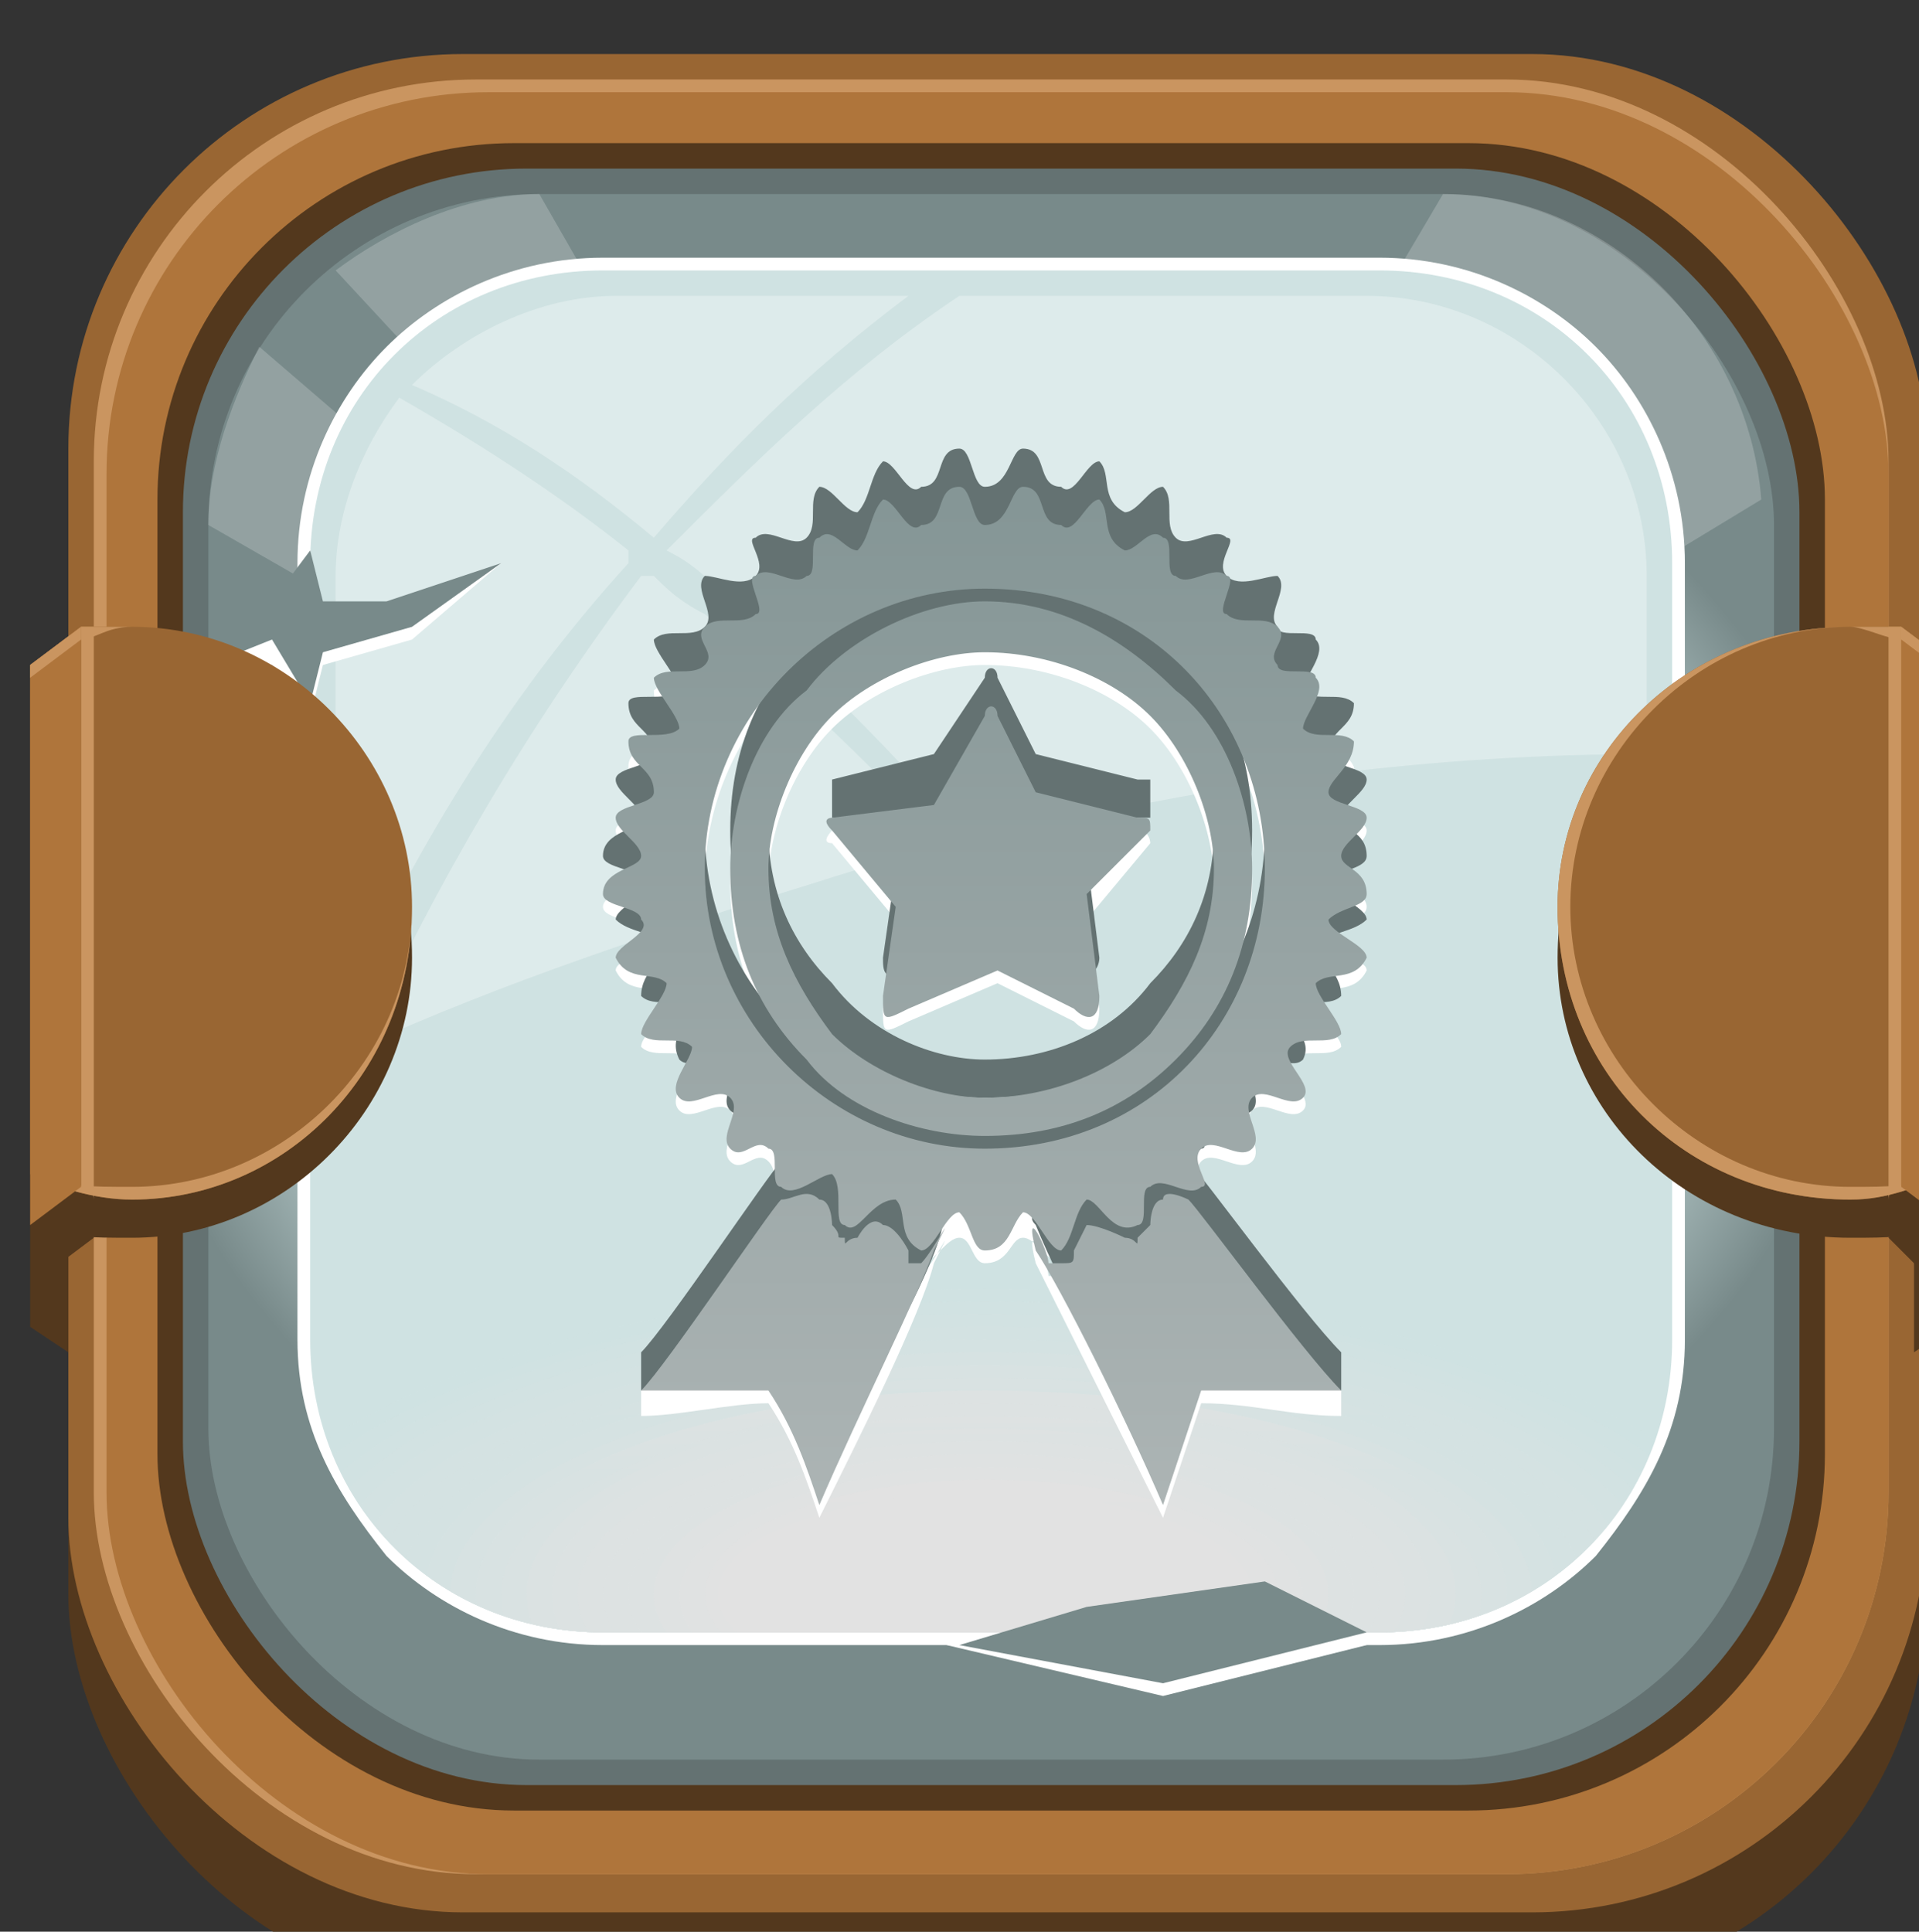 <?xml version="1.0" encoding="UTF-8" standalone="no"?>
<!-- Created with Inkscape (http://www.inkscape.org/) -->

<svg
   width="39.952mm"
   height="40.217mm"
   viewBox="0 0 39.952 40.217"
   version="1.1"
   id="svg39453"
   xmlns:inkscape="http://www.inkscape.org/namespaces/inkscape"
   xmlns:sodipodi="http://sodipodi.sourceforge.net/DTD/sodipodi-0.dtd"
   xmlns:xlink="http://www.w3.org/1999/xlink"
   xmlns="http://www.w3.org/2000/svg"
   xmlns:svg="http://www.w3.org/2000/svg">
  <rect x="0" y="0" width="39.952" height="40.217" fill="#333333" stroke="none"/>
  <sodipodi:namedview
     id="namedview39455"
     pagecolor="#505050"
     bordercolor="#eeeeee"
     borderopacity="1"
     inkscape:showpageshadow="0"
     inkscape:pageopacity="0"
     inkscape:pagecheckerboard="0"
     inkscape:deskcolor="#505050"
     inkscape:document-units="mm"
     showgrid="false" />
  <defs
     id="defs39450">
    <radialGradient
       id="id431"
       gradientUnits="userSpaceOnUse"
       gradientTransform="matrix(6.83717e-5,1.103,-1.438,0.005,5570,1009)"
       xlink:href="#id417"
       cx="1584.42"
       cy="2771.43"
       r="46.995"
       fx="1584.42"
       fy="2771.43">
  </radialGradient>
    <radialGradient
       id="id417"
       gradientUnits="userSpaceOnUse"
       gradientTransform="matrix(6.83717e-5,1.103,-1.438,0.005,2175,370)"
       cx="632.22"
       cy="1072.81"
       r="46.995"
       fx="632.22"
       fy="1072.81">
   <stop
   offset="0"
   style="stop-opacity:1; stop-color:#CFE2E2"
   id="stop897" />

   <stop
   offset="0.851"
   style="stop-opacity:1; stop-color:#A3B6B6"
   id="stop899" />

   <stop
   offset="1"
   style="stop-opacity:1; stop-color:#788A8A"
   id="stop901" />

  </radialGradient>
    <radialGradient
       id="id589"
       gradientUnits="userSpaceOnUse"
       gradientTransform="scale(1,1)"
       xlink:href="#id537"
       cx="1584.42"
       cy="1747.63"
       r="53.46"
       fx="1584.42"
       fy="1747.63">
  </radialGradient>
    <radialGradient
       id="id537"
       gradientUnits="userSpaceOnUse"
       gradientTransform="scale(1,1)"
       cx="632.222"
       cy="4326.84"
       r="53.46"
       fx="632.222"
       fy="4326.84">
   <stop
   offset="0"
   style="stop-opacity:1; stop-color:#E2E2E2"
   id="stop1101" />

   <stop
   offset="1"
   style="stop-opacity:1; stop-color:#CFE2E2"
   id="stop1103" />

  </radialGradient>
    <clipPath
       id="id167">
       <path
   d="m 1554,2716 h 61 c 13,0 23,10 23,23 v 61 c 0,13 -10,23 -23,23 h -61 c -13,0 -23,-10 -23,-23 v -61 c 0,-13 10,-23 23,-23 z"
   id="path505" />

      </clipPath>
    <linearGradient
       id="id664"
       gradientUnits="userSpaceOnUse"
       xlink:href="#id645"
       x1="1003.397"
       y1="4430.789"
       x2="1003.397"
       y2="4419.283"
       gradientTransform="scale(1.581,0.632)">
  </linearGradient>
    <linearGradient
       id="id645"
       gradientUnits="userSpaceOnUse"
       x1="634.223"
       y1="2294.18"
       x2="634.223"
       y2="2261.86">
   <stop
   offset="0"
   style="stop-opacity:1; stop-color:#CFE2E2"
   id="stop1281" />

   <stop
   offset="1"
   style="stop-opacity:1; stop-color:#E2E2E2"
   id="stop1283" />

  </linearGradient>
    <linearGradient
       id="id750"
       gradientUnits="userSpaceOnUse"
       xlink:href="#id746"
       x1="999.202"
       y1="4450.338"
       x2="999.202"
       y2="4439.246"
       gradientTransform="scale(1.588,0.63)">
  </linearGradient>
    <linearGradient
       id="id746"
       gradientUnits="userSpaceOnUse"
       x1="634.159"
       y1="2294.75"
       x2="634.159"
       y2="2263.46">
   <stop
   offset="0"
   style="stop-opacity:1; stop-color:#D0E2E2"
   id="stop1446" />

   <stop
   offset="1"
   style="stop-opacity:1; stop-color:#E2E2E2"
   id="stop1448" />

  </linearGradient>
    <linearGradient
       id="id976"
       gradientUnits="userSpaceOnUse"
       xlink:href="#id914"
       x1="1586.29"
       y1="2803.49"
       x2="1586.29"
       y2="2773.22">
  </linearGradient>
    <linearGradient
       id="id914"
       gradientUnits="userSpaceOnUse"
       x1="634.095"
       y1="2295.31"
       x2="634.095"
       y2="2265.05">
   <stop
   offset="0"
   style="stop-opacity:1; stop-color:#D1E2E2"
   id="stop1686" />

   <stop
   offset="1"
   style="stop-opacity:1; stop-color:#E2E2E2"
   id="stop1688" />

  </linearGradient>
    <linearGradient
       id="id1185"
       gradientUnits="userSpaceOnUse"
       xlink:href="#id1126"
       x1="1586.23"
       y1="2804.05"
       x2="1586.23"
       y2="2774.81">
  </linearGradient>
    <linearGradient
       id="id1126"
       gradientUnits="userSpaceOnUse"
       x1="634.032"
       y1="2295.88"
       x2="634.032"
       y2="2266.64">
   <stop
   offset="0"
   style="stop-opacity:1; stop-color:#D2E2E2"
   id="stop1974" />

   <stop
   offset="1"
   style="stop-opacity:1; stop-color:#E2E2E2"
   id="stop1976" />

  </linearGradient>
    <linearGradient
       id="id1285"
       gradientUnits="userSpaceOnUse"
       xlink:href="#id1267"
       x1="1586.16"
       y1="2804.61"
       x2="1586.16"
       y2="2776.41">
  </linearGradient>
    <linearGradient
       id="id1267"
       gradientUnits="userSpaceOnUse"
       x1="1586.16"
       y1="3330.85"
       x2="1586.16"
       y2="3302.64">
   <stop
   offset="0"
   style="stop-opacity:1; stop-color:#D3E2E2"
   id="stop2171" />

   <stop
   offset="1"
   style="stop-opacity:1; stop-color:#E2E2E2"
   id="stop2173" />

  </linearGradient>
    <linearGradient
       id="id1486"
       gradientUnits="userSpaceOnUse"
       xlink:href="#id1430"
       x1="1586.1"
       y1="2805.18"
       x2="1586.1"
       y2="2778">
  </linearGradient>
    <linearGradient
       id="id1430"
       gradientUnits="userSpaceOnUse"
       x1="633.904"
       y1="2297.01"
       x2="633.904"
       y2="2269.83">
   <stop
   offset="0"
   style="stop-opacity:1; stop-color:#D4E2E2"
   id="stop2398" />

   <stop
   offset="1"
   style="stop-opacity:1; stop-color:#E2E2E2"
   id="stop2400" />

  </linearGradient>
    <linearGradient
       id="id1721"
       gradientUnits="userSpaceOnUse"
       xlink:href="#id1430"
       x1="1586.04"
       y1="2805.74"
       x2="1586.04"
       y2="2779.59">
  </linearGradient>
    <linearGradient
       id="id1865"
       gradientUnits="userSpaceOnUse"
       xlink:href="#id1793"
       x1="1585.97"
       y1="2806.31"
       x2="1585.97"
       y2="2781.18">
  </linearGradient>
    <linearGradient
       id="id1793"
       gradientUnits="userSpaceOnUse"
       x1="633.777"
       y1="2298.14"
       x2="633.777"
       y2="2273.01">
   <stop
   offset="0"
   style="stop-opacity:1; stop-color:#D5E2E2"
   id="stop2897" />

   <stop
   offset="1"
   style="stop-opacity:1; stop-color:#E2E2E2"
   id="stop2899" />

  </linearGradient>
    <linearGradient
       id="id1977"
       gradientUnits="userSpaceOnUse"
       xlink:href="#id1954"
       x1="1585.91"
       y1="2806.87"
       x2="1585.91"
       y2="2782.78">
  </linearGradient>
    <linearGradient
       id="id1954"
       gradientUnits="userSpaceOnUse"
       x1="633.713"
       y1="2298.7"
       x2="633.713"
       y2="2274.6">
   <stop
   offset="0"
   style="stop-opacity:1; stop-color:#D6E2E2"
   id="stop3122" />

   <stop
   offset="1"
   style="stop-opacity:1; stop-color:#E2E2E2"
   id="stop3124" />

  </linearGradient>
    <linearGradient
       id="id2147"
       gradientUnits="userSpaceOnUse"
       xlink:href="#id2132"
       x1="1585.85"
       y1="2807.44"
       x2="1585.85"
       y2="2784.37">
  </linearGradient>
    <linearGradient
       id="id2132"
       gradientUnits="userSpaceOnUse"
       x1="633.65"
       y1="2299.26"
       x2="633.65"
       y2="2276.2">
   <stop
   offset="0"
   style="stop-opacity:1; stop-color:#D7E2E2"
   id="stop3364" />

   <stop
   offset="1"
   style="stop-opacity:1; stop-color:#E2E2E2"
   id="stop3366" />

  </linearGradient>
    <linearGradient
       id="id2400"
       gradientUnits="userSpaceOnUse"
       xlink:href="#id2362"
       x1="1585.78"
       y1="2808"
       x2="1585.78"
       y2="2785.96">
  </linearGradient>
    <linearGradient
       id="id2362"
       gradientUnits="userSpaceOnUse"
       x1="633.586"
       y1="2299.83"
       x2="633.586"
       y2="2277.79">
   <stop
   offset="0"
   style="stop-opacity:1; stop-color:#D8E2E2"
   id="stop3674" />

   <stop
   offset="1"
   style="stop-opacity:1; stop-color:#E2E2E2"
   id="stop3676" />

  </linearGradient>
    <linearGradient
       id="id2556"
       gradientUnits="userSpaceOnUse"
       xlink:href="#id2523"
       x1="996.739"
       y1="4468.546"
       x2="996.739"
       y2="4461.137"
       gradientTransform="scale(1.591,0.629)">
  </linearGradient>
    <linearGradient
       id="id2523"
       gradientUnits="userSpaceOnUse"
       x1="633.522"
       y1="2300.39"
       x2="633.522"
       y2="2279.38">
   <stop
   offset="0"
   style="stop-opacity:1; stop-color:#D9E2E2"
   id="stop3895" />

   <stop
   offset="1"
   style="stop-opacity:1; stop-color:#E2E2E2"
   id="stop3897" />

  </linearGradient>
    <linearGradient
       id="id2714"
       gradientUnits="userSpaceOnUse"
       xlink:href="#id2682"
       x1="1585.65"
       y1="2809.13"
       x2="1585.65"
       y2="2789.14">
  </linearGradient>
    <linearGradient
       id="id2682"
       gradientUnits="userSpaceOnUse"
       x1="633.459"
       y1="2300.96"
       x2="633.459"
       y2="2280.97">
   <stop
   offset="0"
   style="stop-opacity:1; stop-color:#DAE2E2"
   id="stop4122" />

   <stop
   offset="1"
   style="stop-opacity:1; stop-color:#E2E2E2"
   id="stop4124" />

  </linearGradient>
    <linearGradient
       id="id2884"
       gradientUnits="userSpaceOnUse"
       xlink:href="#id2866"
       x1="1585.59"
       y1="2809.69"
       x2="1585.59"
       y2="2790.74">
  </linearGradient>
    <linearGradient
       id="id2866"
       gradientUnits="userSpaceOnUse"
       x1="633.395"
       y1="2301.52"
       x2="633.395"
       y2="2282.57">
   <stop
   offset="0"
   style="stop-opacity:1; stop-color:#DBE2E2"
   id="stop4366" />

   <stop
   offset="1"
   style="stop-opacity:1; stop-color:#E2E2E2"
   id="stop4368" />

  </linearGradient>
    <linearGradient
       id="id3060"
       gradientUnits="userSpaceOnUse"
       xlink:href="#id3058"
       x1="1585.53"
       y1="2810.26"
       x2="1585.53"
       y2="2792.33">
  </linearGradient>
    <linearGradient
       id="id3058"
       gradientUnits="userSpaceOnUse"
       x1="633.332"
       y1="2302.09"
       x2="633.332"
       y2="2284.16">
   <stop
   offset="0"
   style="stop-opacity:1; stop-color:#DCE2E2"
   id="stop4634" />

   <stop
   offset="1"
   style="stop-opacity:1; stop-color:#E2E2E2"
   id="stop4636" />

  </linearGradient>
    <linearGradient
       id="id3280"
       gradientUnits="userSpaceOnUse"
       xlink:href="#id3254"
       x1="1585.46"
       y1="2810.82"
       x2="1585.46"
       y2="2793.92">
  </linearGradient>
    <linearGradient
       id="id3254"
       gradientUnits="userSpaceOnUse"
       x1="633.268"
       y1="2302.65"
       x2="633.268"
       y2="2285.75">
   <stop
   offset="0"
   style="stop-opacity:1; stop-color:#DDE2E2"
   id="stop4894" />

   <stop
   offset="1"
   style="stop-opacity:1; stop-color:#E2E2E2"
   id="stop4896" />

  </linearGradient>
    <linearGradient
       id="id3437"
       gradientUnits="userSpaceOnUse"
       xlink:href="#id3254"
       x1="1585.4"
       y1="2811.39"
       x2="1585.4"
       y2="2795.52">
  </linearGradient>
    <linearGradient
       id="id3612"
       gradientUnits="userSpaceOnUse"
       xlink:href="#id3601"
       x1="1585.34"
       y1="2811.95"
       x2="1585.34"
       y2="2797.11">
  </linearGradient>
    <linearGradient
       id="id3601"
       gradientUnits="userSpaceOnUse"
       x1="633.141"
       y1="2303.78"
       x2="633.141"
       y2="2288.94">
   <stop
   offset="0"
   style="stop-opacity:1; stop-color:#DEE2E2"
   id="stop5361" />

   <stop
   offset="1"
   style="stop-opacity:1; stop-color:#E2E2E2"
   id="stop5363" />

  </linearGradient>
    <linearGradient
       id="id3840"
       gradientUnits="userSpaceOnUse"
       xlink:href="#id3820"
       x1="1585.27"
       y1="2812.52"
       x2="1585.27"
       y2="2798.7">
  </linearGradient>
    <linearGradient
       id="id3820"
       gradientUnits="userSpaceOnUse"
       x1="633.077"
       y1="2304.34"
       x2="633.077"
       y2="2290.53">
   <stop
   offset="0"
   style="stop-opacity:1; stop-color:#DFE2E2"
   id="stop5668" />

   <stop
   offset="1"
   style="stop-opacity:1; stop-color:#E2E2E2"
   id="stop5670" />

  </linearGradient>
    <linearGradient
       id="id3970"
       gradientUnits="userSpaceOnUse"
       xlink:href="#id3965"
       x1="1585.21"
       y1="2813.08"
       x2="1585.21"
       y2="2800.29">
  </linearGradient>
    <linearGradient
       id="id3965"
       gradientUnits="userSpaceOnUse"
       x1="633.013"
       y1="2304.91"
       x2="633.013"
       y2="2292.12">
   <stop
   offset="0"
   style="stop-opacity:1; stop-color:#E0E2E2"
   id="stop5865" />

   <stop
   offset="1"
   style="stop-opacity:1; stop-color:#E2E2E2"
   id="stop5867" />

  </linearGradient>
    <linearGradient
       id="id4161"
       gradientUnits="userSpaceOnUse"
       xlink:href="#id4150"
       x1="1585.15"
       y1="2813.65"
       x2="1585.15"
       y2="2801.89">
  </linearGradient>
    <linearGradient
       id="id4150"
       gradientUnits="userSpaceOnUse"
       x1="632.95"
       y1="2305.47"
       x2="632.95"
       y2="2293.71">
   <stop
   offset="0"
   style="stop-opacity:1; stop-color:#E1E2E2"
   id="stop6106" />

   <stop
   offset="1"
   style="stop-opacity:1; stop-color:#E2E2E2"
   id="stop6108" />

  </linearGradient>
    <linearGradient
       id="id294"
       gradientUnits="userSpaceOnUse"
       xlink:href="#id191"
       x1="1586.1"
       y1="2734.51"
       x2="1586.1"
       y2="2830.58">
  </linearGradient>
    <linearGradient
       id="id191"
       gradientUnits="userSpaceOnUse"
       x1="629.249"
       y1="2574.95"
       x2="629.254"
       y2="2646.81">
   <stop
   offset="0"
   style="stop-opacity:1; stop-color:#859696"
   id="stop581" />

   <stop
   offset="1"
   style="stop-opacity:1; stop-color:#B5BBBB"
   id="stop583" />

  </linearGradient>
  </defs>
  <g
     inkscape:label="Capa 1"
     inkscape:groupmode="layer"
     id="layer1"
     transform="translate(-153.485,-13.727)">
    <g
       id="_901836688"
       style="clip-rule:evenodd;fill-rule:evenodd;image-rendering:optimizeQuality;shape-rendering:geometricPrecision;text-rendering:geometricPrecision"
       transform="matrix(0.265,0,0,0.265,-245.772,-700.383)">
   <g
   id="g32203">
    <g
   id="g32087">
     <rect
   class="fil0"
   x="1512"
   y="2705"
   width="146"
   height="146"
   rx="31"
   ry="31"
   id="rect32077"
   style="fill:#53381d" />

     <rect
   class="fil1"
   x="1512"
   y="2699"
   width="146"
   height="146"
   rx="31"
   ry="31"
   id="rect32079"
   style="fill:#996633" />

     <rect
   class="fil2"
   x="1514"
   y="2701"
   width="141"
   height="141"
   rx="30"
   ry="30"
   id="rect32081"
   style="fill:#ca9560" />

     <rect
   class="fil3"
   x="1515"
   y="2702"
   width="140"
   height="140"
   rx="30"
   ry="30"
   id="rect32083"
   style="fill:#af753b" />

     <rect
   class="fil0"
   x="1519"
   y="2706"
   width="131"
   height="131"
   rx="28"
   ry="28"
   id="rect32085"
   style="fill:#53381d" />

    </g>

    <g
   id="g32161">
     <rect
   class="fil3122"
   x="1521"
   y="2708"
   width="127"
   height="127"
   rx="27"
   ry="27"
   id="rect32089"
   style="fill:#647272" />

     <rect
   class="fil3858"
   x="1523"
   y="2710"
   width="123"
   height="123"
   rx="26"
   ry="26"
   id="rect32091"
   style="fill:url(#id431)" />

     <polygon
   class="fil1005"
   points="1614,2824 1606,2820 1592,2821 1581,2824 1598,2828 "
   id="polygon32093"
   style="fill:#ffffff" />

     <path
   class="fil7"
   d="m 1620,2710 c 13,0 24,11 25,24 l -61,37 -57,-49 c -2,4 -4,9 -4,14 l 61,35 -51,-55 c 4,-3 10,-6 16,-6 l 35,61 z"
   id="path32095"
   style="fill:#ffffff;fill-opacity:0.2" />

     <path
   class="fil1006"
   d="m 1554,2715 h 61 c 7,0 13,3 17,7 4,4 7,10 7,17 v 61 c 0,7 -3,12 -7,17 -4,4 -10,7 -17,7 h -61 c -7,0 -13,-3 -17,-7 -4,-5 -7,-10 -7,-17 v -61 c 0,-7 3,-13 7,-17 4,-4 10,-7 17,-7 z m 61,2 h -61 c -6,0 -12,2 -16,6 -4,4 -6,10 -6,16 v 61 c 0,6 2,12 6,16 4,3 10,6 16,6 h 61 c 6,0 12,-3 16,-6 4,-4 6,-10 6,-16 v -61 c 0,-6 -2,-12 -6,-16 -4,-4 -10,-6 -16,-6 z"
   id="path32097"
   style="fill:#ffffff;fill-rule:nonzero" />

     <path
   class="fil3724"
   d="m 1554,2716 h 61 c 13,0 23,10 23,23 v 61 c 0,13 -10,23 -23,23 h -61 c -13,0 -23,-10 -23,-23 v -61 c 0,-13 10,-23 23,-23 z"
   id="path32099"
   style="fill:url(#id589)" />

     <g
   clip-path="url(#id167)"
   id="g32149">
      <g
   id="g32147">
       <path
   id="path32101"
   class="fil3396"
   d="m 1584,2795 c 35,0 63,11 63,25 0,14 -28,25 -63,25 -34,0 -62,-11 -62,-25 0,-14 28,-25 62,-25 z"
   style="fill:url(#id664);fill-opacity:0" />

       <g
   id="g32143">
        <path
   class="fil3704"
   d="m 1584,2796 c 34,0 61,11 61,24 0,13 -27,24 -61,24 -33,0 -60,-11 -60,-24 0,-13 27,-24 60,-24 z"
   id="path32103"
   style="fill:url(#id750);fill-opacity:0.047" />

        <path
   class="fil3859"
   d="m 1584,2797 c 33,0 59,10 59,23 0,13 -26,24 -59,24 -32,0 -58,-11 -58,-24 0,-13 26,-23 58,-23 z"
   id="path32105"
   style="fill:url(#id976);fill-opacity:0.094" />

        <path
   class="fil3860"
   d="m 1584,2797 c 31,0 57,11 57,23 0,13 -26,23 -57,23 -31,0 -56,-10 -56,-23 0,-12 25,-23 56,-23 z"
   id="path32107"
   style="fill:url(#id1185);fill-opacity:0.141" />

        <path
   class="fil3861"
   d="m 1584,2798 c 30,0 55,10 55,22 0,12 -25,22 -55,22 -30,0 -54,-10 -54,-22 0,-12 24,-22 54,-22 z"
   id="path32109"
   style="fill:url(#id1285);fill-opacity:0.192" />

        <path
   class="fil3862"
   d="m 1584,2799 c 29,0 53,9 53,21 0,12 -24,21 -53,21 -28,0 -52,-9 -52,-21 0,-12 24,-21 52,-21 z"
   id="path32111"
   style="fill:url(#id1486);fill-opacity:0.239" />

        <path
   class="fil3863"
   d="m 1584,2800 c 28,0 51,9 51,20 0,11 -23,20 -51,20 -27,0 -50,-9 -50,-20 0,-11 23,-20 50,-20 z"
   id="path32113"
   style="fill:url(#id1721);fill-opacity:0.286" />

        <path
   class="fil3864"
   d="m 1584,2801 c 27,0 49,8 49,19 0,11 -22,20 -49,20 -26,0 -48,-9 -48,-20 0,-11 22,-19 48,-19 z"
   id="path32115"
   style="fill:url(#id1865);fill-opacity:0.333" />

        <path
   class="fil3865"
   d="m 1584,2801 c 26,0 47,9 47,19 0,10 -21,19 -47,19 -25,0 -46,-9 -46,-19 0,-10 21,-19 46,-19 z"
   id="path32117"
   style="fill:url(#id1977);fill-opacity:0.38" />

        <path
   class="fil3866"
   d="m 1584,2802 c 25,0 45,8 45,18 0,10 -20,18 -45,18 -24,0 -44,-8 -44,-18 0,-10 20,-18 44,-18 z"
   id="path32119"
   style="fill:url(#id2147);fill-opacity:0.427" />

        <path
   class="fil3867"
   d="m 1584,2803 c 24,0 43,8 43,17 0,10 -19,17 -43,17 -23,0 -42,-7 -42,-17 0,-9 19,-17 42,-17 z"
   id="path32121"
   style="fill:url(#id2400);fill-opacity:0.475" />

        <path
   class="fil3868"
   d="m 1584,2804 c 23,0 41,7 41,16 0,9 -18,16 -41,16 -22,0 -40,-7 -40,-16 0,-9 18,-16 40,-16 z"
   id="path32123"
   style="fill:url(#id2556);fill-opacity:0.525" />

        <path
   class="fil3869"
   d="m 1584,2805 c 22,0 39,7 39,15 0,9 -17,16 -39,16 -21,0 -38,-7 -38,-16 0,-8 17,-15 38,-15 z"
   id="path32125"
   style="fill:url(#id2714);fill-opacity:0.573" />

        <path
   class="fil3870"
   d="m 1584,2805 c 21,0 37,7 37,15 0,8 -16,15 -37,15 -20,0 -36,-7 -36,-15 0,-8 16,-15 36,-15 z"
   id="path32127"
   style="fill:url(#id2884);fill-opacity:0.62" />

        <path
   class="fil3871"
   d="m 1584,2806 c 19,0 35,6 35,14 0,8 -16,14 -35,14 -19,0 -34,-6 -34,-14 0,-8 15,-14 34,-14 z"
   id="path32129"
   style="fill:url(#id3060);fill-opacity:0.667" />

        <path
   class="fil3872"
   d="m 1584,2807 c 18,0 33,6 33,13 0,7 -15,13 -33,13 -18,0 -32,-6 -32,-13 0,-7 14,-13 32,-13 z"
   id="path32131"
   style="fill:url(#id3280);fill-opacity:0.714" />

        <path
   class="fil3873"
   d="m 1584,2808 c 17,0 31,5 31,12 0,7 -14,12 -31,12 -16,0 -30,-5 -30,-12 0,-7 14,-12 30,-12 z"
   id="path32133"
   style="fill:url(#id3437);fill-opacity:0.761" />

        <path
   class="fil3874"
   d="m 1584,2809 c 16,0 29,5 29,11 0,6 -13,12 -29,12 -15,0 -28,-6 -28,-12 0,-6 13,-11 28,-11 z"
   id="path32135"
   style="fill:url(#id3612);fill-opacity:0.808" />

        <path
   class="fil3875"
   d="m 1584,2809 c 15,0 27,5 27,11 0,6 -12,11 -27,11 -14,0 -26,-5 -26,-11 0,-6 12,-11 26,-11 z"
   id="path32137"
   style="fill:url(#id3840);fill-opacity:0.859" />

        <path
   class="fil3876"
   d="m 1584,2810 c 14,0 25,5 25,10 0,6 -11,10 -25,10 -13,0 -24,-4 -24,-10 0,-5 11,-10 24,-10 z"
   id="path32139"
   style="fill:url(#id3970);fill-opacity:0.906" />

        <path
   class="fil3877"
   d="m 1584,2811 c 13,0 23,4 23,9 0,5 -10,9 -23,9 -12,0 -22,-4 -22,-9 0,-5 10,-9 22,-9 z"
   id="path32141"
   style="fill:url(#id4161);fill-opacity:0.953" />

       </g>

       <ellipse
   class="fil1029"
   cx="1584"
   cy="2820"
   rx="21"
   ry="8"
   id="ellipse32145"
   style="fill:#e2e2e2" />

      </g>

     </g>

     <path
   class="fil32"
   d="m 1554,2716 h 61 c 13,0 23,10 23,23 v 61 c 0,13 -10,23 -23,23 h -61 c -13,0 -23,-10 -23,-23 v -61 c 0,-13 10,-23 23,-23 z"
   id="path32151"
   style="fill:none" />

     <polygon
   class="fil1005"
   points="1531,2739 1532,2743 1537,2743 1546,2739 1539,2745 1532,2747 1531,2751 1528,2747 1523,2747 1528,2744 "
   id="polygon32153"
   style="fill:#ffffff" />

     <path
   class="fil33"
   d="m 1555,2718 h 23 c -8,6 -14,12 -20,19 -6,-5 -12,-9 -19,-12 4,-4 10,-7 16,-7 z m 27,0 h 32 c 12,0 22,10 22,22 v 14 c -16,0 -34,2 -53,7 -6,-7 -13,-14 -20,-20 -1,-1 -2,-2 -4,-3 7,-7 14,-14 23,-20 z m -1,43 c -3,1 -7,2 -10,3 -13,4 -25,8 -36,13 6,-13 13,-25 22,-37 h 1 c 1,1 2,2 4,3 6,5 13,12 19,18 z m -48,14 v -35 c 0,-5 2,-10 5,-14 7,4 13,8 18,12 v 1 c -10,11 -17,23 -23,36 z"
   id="path32155"
   style="fill:#ffffff;fill-opacity:0.302" />

     <polygon
   class="fil3146"
   points="1614,2823 1606,2819 1592,2821 1582,2824 1598,2827 "
   id="polygon32157"
   style="fill:#788a8a" />

     <polygon
   class="fil3146"
   points="1531,2738 1532,2742 1537,2742 1546,2739 1539,2744 1532,2746 1531,2750 1528,2745 1523,2747 1528,2742 "
   id="polygon32159"
   style="fill:#788a8a" />

    </g>

    <g
   id="g32181">
     <polygon
   class="fil0"
   points="1509,2799 1509,2787 1512,2787 1512,2801 "
   id="polygon32163"
   style="fill:#53381d" />

     <path
   class="fil0"
   d="m 1517,2747 c 12,0 22,10 22,23 0,12 -10,22 -22,22 -3,0 -6,0 -8,-1 v -42 c 2,-1 5,-2 8,-2 z"
   id="path32165"
   style="fill:#53381d" />

     <path
   class="fil1"
   d="m 1517,2744 c 12,0 22,10 22,22 0,13 -10,23 -22,23 -3,0 -6,-1 -8,-2 v -40 l 4,-3 v 0 c 1,0 3,0 4,0 z"
   id="path32167"
   style="fill:#996633" />

     <path
   class="fil2"
   d="m 1517,2744 c 12,0 22,10 22,22 0,13 -10,23 -22,23 -3,0 -6,-1 -8,-2 v 0 c 2,1 5,1 8,1 12,0 22,-10 22,-22 0,-12 -10,-22 -22,-22 -2,0 -3,1 -4,1 v 0 l -4,3 v -1 l 4,-3 v 0 c 1,0 3,0 4,0 z"
   id="path32169"
   style="fill:#ca9560" />

     <path
   class="fil2"
   d="m 1514,2789 c 0,-1 -1,-1 -1,-1 v -44 0 0 h 1 z"
   id="path32171"
   style="fill:#ca9560" />

     <polygon
   class="fil3"
   points="1509,2791 1509,2787 1509,2785 1509,2747 1513,2744 1513,2788 "
   id="polygon32173"
   style="fill:#af753b" />

     <polygon
   class="fil0"
   points="1514,2792 1512,2790 1510,2795 "
   id="polygon32175"
   style="fill:#53381d" />

     <polygon
   class="fil2"
   points="1513,2788 1509,2791 "
   id="polygon32177"
   style="fill:#ca9560" />

     <polygon
   class="fil2"
   points="1513,2744 1509,2747 1509,2748 1513,2745 "
   id="polygon32179"
   style="fill:#ca9560" />

    </g>

    <g
   id="g32201">
     <polygon
   class="fil0"
   points="1660,2799 1660,2787 1657,2787 1657,2801 "
   id="polygon32183"
   style="fill:#53381d" />

     <path
   class="fil0"
   d="m 1652,2747 c -13,0 -23,10 -23,23 0,12 10,22 23,22 3,0 5,0 8,-1 v -42 c -3,-1 -5,-2 -8,-2 z"
   id="path32185"
   style="fill:#53381d" />

     <path
   class="fil1"
   d="m 1652,2744 c -13,0 -23,10 -23,22 0,13 10,23 23,23 3,0 5,-1 8,-2 v -40 l -4,-3 v 0 c -1,0 -3,0 -4,0 z"
   id="path32187"
   style="fill:#996633" />

     <path
   class="fil2"
   d="m 1652,2744 c -13,0 -23,10 -23,22 0,13 10,23 23,23 3,0 5,-1 8,-2 v 0 c -3,1 -5,1 -8,1 -12,0 -22,-10 -22,-22 0,-12 10,-22 22,-22 1,0 3,1 4,1 v 0 l 4,3 v -1 l -4,-3 v 0 c -1,0 -3,0 -4,0 z"
   id="path32189"
   style="fill:#ca9560" />

     <path
   class="fil2"
   d="m 1655,2789 c 0,-1 1,-1 1,-1 v -44 0 0 h -1 z"
   id="path32191"
   style="fill:#ca9560" />

     <polygon
   class="fil3"
   points="1660,2791 1660,2787 1660,2785 1660,2747 1656,2744 1656,2788 "
   id="polygon32193"
   style="fill:#af753b" />

     <polygon
   class="fil0"
   points="1655,2792 1657,2790 1658,2795 "
   id="polygon32195"
   style="fill:#53381d" />

     <polygon
   class="fil2"
   points="1656,2788 1660,2791 "
   id="polygon32197"
   style="fill:#ca9560" />

     <polygon
   class="fil2"
   points="1656,2744 1660,2747 1660,2748 1656,2745 "
   id="polygon32199"
   style="fill:#ca9560" />

    </g>

   </g>

   <g
   id="g32211">
    <path
   class="fil1005"
   d="m 1584,2737 c -1,0 -1,-3 -2,-2 -2,0 -1,2 -3,3 -1,0 -2,-3 -3,-2 -1,0 -1,3 -2,3 -1,0 -2,-2 -3,-1 -1,0 0,3 -1,3 -1,1 -3,-1 -4,0 -1,1 1,3 0,4 -1,0 -3,-1 -4,0 -1,1 1,2 0,4 -1,1 -3,-1 -4,0 0,2 2,3 2,4 -1,1 -4,0 -4,2 0,1 2,2 2,3 0,1 -3,1 -3,2 0,1 2,2 2,3 0,1 -3,2 -3,3 0,1 3,1 3,2 1,2 -2,2 -2,3 1,2 3,1 4,2 0,2 -2,3 -2,4 1,1 3,0 4,1 0,1 -2,3 -1,4 1,1 3,-1 4,0 1,1 -1,3 0,4 1,1 2,-1 3,0 1,1 0,3 1,4 1,0 3,-2 4,-1 1,0 0,3 1,3 1,1 2,-2 4,-1 1,0 0,3 2,3 1,0 2,-2 3,-2 1,0 1,2 2,2 2,0 2,-2 3,-2 1,0 2,2 3,2 1,0 1,-3 2,-3 1,-1 2,2 4,1 1,0 0,-3 1,-3 1,-1 3,1 4,1 1,-1 -1,-3 0,-4 1,-1 3,1 4,0 1,-1 -1,-3 0,-4 1,-1 3,1 4,0 1,-1 -2,-3 -1,-4 1,-1 3,0 4,-1 0,-1 -2,-2 -2,-4 1,-1 3,0 4,-2 0,-1 -3,-1 -3,-3 1,-1 3,-1 3,-2 0,-1 -2,-2 -2,-3 0,-1 2,-2 2,-3 0,-1 -3,-1 -3,-2 0,-1 2,-2 2,-3 -1,-2 -3,-1 -4,-2 0,-1 2,-2 1,-4 0,-1 -3,1 -3,0 -1,-1 1,-3 0,-4 -1,-1 -3,1 -4,0 -1,-1 1,-3 0,-4 -1,-1 -3,1 -4,0 -1,0 0,-3 -1,-3 -1,-1 -2,2 -3,1 -2,0 -1,-3 -2,-3 -1,-1 -2,2 -3,2 -2,-1 -1,-3 -3,-3 -1,-1 -1,2 -3,2 z m 28,69 c -4,0 -7,-1 -11,-1 -1,3 -2,6 -3,9 -3,-6 -8,-16 -10,-20 -1,-4 1,0 1,1 1,0 1,0 1,0 1,0 1,0 1,-1 0,0 1,-2 1,-2 1,0 3,1 3,1 1,0 1,1 1,1 0,0 0,-1 1,-1 0,-1 0,-3 1,-3 0,0 2,0 2,1 1,0 9,9 12,13 0,1 0,1 0,2 z m -55,0 c 3,0 7,-1 10,-1 2,3 3,6 4,9 3,-6 8,-16 9,-20 2,-4 0,0 -1,1 0,0 0,0 -1,0 0,0 0,0 0,-1 0,0 -1,-2 -2,-2 -1,0 -2,1 -2,1 -1,0 -1,1 -1,1 -1,0 0,-1 -1,-1 0,-1 0,-3 -1,-3 -1,-1 -2,0 -3,1 -1,0 -9,10 -11,13 0,1 0,2 0,2 z m 27,-62 c -5,0 -11,2 -14,6 -4,3 -6,9 -6,14 0,6 2,11 6,15 3,4 9,6 14,6 6,0 11,-2 15,-6 4,-4 6,-9 6,-15 0,-5 -2,-11 -6,-14 -4,-4 -9,-6 -15,-6 z m -12,8 c 3,-3 8,-5 12,-5 5,0 10,2 13,5 3,3 5,8 5,12 0,5 -2,10 -5,13 -3,3 -8,5 -13,5 -4,0 -9,-2 -12,-5 -3,-3 -5,-8 -5,-13 0,-4 2,-9 5,-12 z m 12,0 -4,7 -8,1 c 0,0 -1,1 0,1 l 5,6 -1,7 c 0,2 0,2 2,1 l 7,-3 6,3 c 1,1 2,1 2,-1 l -1,-7 5,-6 c 0,0 0,-1 -1,-1 l -8,-2 -3,-6 c 0,-1 -1,-1 -1,0 z m 0,-10 c -12,0 -22,10 -22,22 0,13 10,22 22,22 13,0 22,-9 22,-22 0,-12 -9,-22 -22,-22 z"
   id="path32205"
   style="fill:#ffffff" />

    <path
   class="fil3122"
   d="m 1584,2733 c -1,0 -1,-3 -2,-3 -2,0 -1,3 -3,3 -1,1 -2,-2 -3,-2 -1,1 -1,3 -2,4 -1,0 -2,-2 -3,-2 -1,1 0,3 -1,4 -1,1 -3,-1 -4,0 -1,0 1,2 0,3 -1,1 -3,0 -4,0 -1,1 1,3 0,4 -1,1 -3,0 -4,1 0,1 2,3 2,4 -1,1 -4,0 -4,1 0,2 2,2 2,4 0,1 -3,1 -3,2 0,1 2,2 2,3 0,1 -3,1 -3,3 0,1 3,1 3,2 1,1 -2,2 -2,3 1,1 3,1 4,2 0,1 -2,2 -2,4 1,1 3,0 4,1 0,1 -2,2 -1,4 1,1 3,-1 4,0 1,1 -1,3 0,4 1,1 2,-1 3,0 1,0 0,3 1,3 1,1 3,-1 4,-1 1,1 0,4 1,4 1,0 2,-2 4,-2 1,1 0,3 2,4 1,0 2,-3 3,-3 1,0 1,3 2,3 2,0 2,-3 3,-3 1,0 2,3 3,3 1,-1 1,-3 2,-4 1,0 2,2 4,2 1,0 0,-3 1,-4 1,0 3,2 4,1 1,0 -1,-3 0,-3 1,-1 3,1 4,0 1,-1 -1,-3 0,-4 1,-1 3,1 4,0 1,-2 -2,-3 -1,-4 1,-1 3,0 4,-1 0,-2 -2,-3 -2,-4 1,-1 3,-1 4,-2 0,-1 -3,-2 -3,-3 1,-1 3,-1 3,-2 0,-2 -2,-2 -2,-3 0,-1 2,-2 2,-3 0,-1 -3,-1 -3,-2 0,-2 2,-2 2,-4 -1,-1 -3,0 -4,-1 0,-1 2,-3 1,-4 0,-1 -3,0 -3,-1 -1,-1 1,-3 0,-4 -1,0 -3,1 -4,0 -1,-1 1,-3 0,-3 -1,-1 -3,1 -4,0 -1,-1 0,-3 -1,-4 -1,0 -2,2 -3,2 -2,-1 -1,-3 -2,-4 -1,0 -2,3 -3,2 -2,0 -1,-3 -3,-3 -1,0 -1,3 -3,3 z m 28,68 v 3 l -6,-3 h -5 c -1,3 -2,6 -3,9 -3,-5 -8,-14 -10,-19 -1,-1 1,-1 0,-1 -1,-4 1,0 1,0 1,1 1,1 1,1 1,0 1,0 1,-1 0,0 1,-2 1,-2 1,-1 3,1 3,1 1,0 1,1 1,0 0,0 -1,0 0,-1 0,-1 1,-2 2,-2 0,-1 2,0 2,0 1,1 9,12 12,15 z m -49,0 h -2 6 c 2,3 3,6 4,9 5,-8 12,-21 9,-20 -2,0 0,0 -1,0 0,1 0,1 -1,1 0,0 0,0 0,-1 0,0 -1,-2 -2,-2 -1,-1 -2,1 -2,1 -1,0 -1,1 -1,0 -1,0 1,0 1,-1 -1,-1 -2,-2 -3,-2 -1,-1 -2,0 -3,0 -1,1 -9,13 -11,15 v 3 z m 34,-45 v 3 h -3 l -2,3 1,8 c 0,1 -1,2 -2,1 l -6,-3 -7,3 c -2,1 -2,0 -2,-1 l 1,-7 -3,-4 h -2 v -3 0 0 c 0,0 0,0 0,0 l 8,-2 4,-6 c 0,-1 1,-1 1,0 l 3,6 8,2 c 1,0 1,0 1,0 z m -13,-17 c -5,0 -11,3 -14,6 -4,4 -6,9 -6,15 0,6 2,11 6,15 3,4 9,6 14,6 6,0 11,-2 15,-6 4,-4 6,-9 6,-15 0,-6 -2,-11 -6,-15 -4,-3 -9,-6 -15,-6 z m -12,9 c 3,-3 8,-5 12,-5 5,0 10,2 13,5 3,3 5,7 5,12 0,5 -2,9 -5,12 -3,4 -8,6 -13,6 -4,0 -9,-2 -12,-6 -3,-3 -5,-7 -5,-12 0,-5 2,-9 5,-12 z m 12,-10 c -12,0 -22,10 -22,22 0,12 10,22 22,22 13,0 22,-10 22,-22 0,-12 -9,-22 -22,-22 z"
   id="path32207"
   style="fill:#647272" />

    <path
   class="fil3878"
   d="m 1584,2736 c -1,0 -1,-3 -2,-3 -2,0 -1,3 -3,3 -1,1 -2,-2 -3,-2 -1,1 -1,3 -2,4 -1,0 -2,-2 -3,-1 -1,0 0,3 -1,3 -1,1 -3,-1 -4,0 -1,0 1,3 0,3 -1,1 -3,0 -4,1 -1,1 1,2 0,3 -1,1 -3,0 -4,1 0,1 2,3 2,4 -1,1 -4,0 -4,1 0,2 2,2 2,4 0,1 -3,1 -3,2 0,1 2,2 2,3 0,1 -3,1 -3,3 0,1 3,1 3,2 1,1 -2,2 -2,3 1,2 3,1 4,2 0,1 -2,3 -2,4 1,1 3,0 4,1 0,1 -2,3 -1,4 1,1 3,-1 4,0 1,1 -1,3 0,4 1,1 2,-1 3,0 1,0 0,3 1,3 1,1 3,-1 4,-1 1,1 0,4 1,4 1,1 2,-2 4,-2 1,1 0,3 2,4 1,0 2,-3 3,-3 1,1 1,3 2,3 2,0 2,-2 3,-3 1,0 2,3 3,3 1,-1 1,-3 2,-4 1,0 2,3 4,2 1,0 0,-3 1,-3 1,-1 3,1 4,0 1,0 -1,-2 0,-3 1,-1 3,1 4,0 1,-1 -1,-3 0,-4 1,-1 3,1 4,0 1,-1 -2,-3 -1,-4 1,-1 3,0 4,-1 0,-1 -2,-3 -2,-4 1,-1 3,0 4,-2 0,-1 -3,-2 -3,-3 1,-1 3,-1 3,-2 0,-2 -2,-2 -2,-3 0,-1 2,-2 2,-3 0,-1 -3,-1 -3,-2 0,-1 2,-2 2,-4 -1,-1 -3,0 -4,-1 0,-1 2,-3 1,-4 0,-1 -3,0 -3,-1 -1,-1 1,-2 0,-3 -1,-1 -3,0 -4,-1 -1,0 1,-3 0,-3 -1,-1 -3,1 -4,0 -1,0 0,-3 -1,-3 -1,-1 -2,1 -3,1 -2,-1 -1,-3 -2,-4 -1,0 -2,3 -3,2 -2,0 -1,-3 -3,-3 -1,0 -1,3 -3,3 z m 28,68 c -4,0 -7,0 -11,0 -1,3 -2,6 -3,9 -3,-7 -8,-17 -10,-20 -1,-4 1,0 1,1 1,0 1,0 1,0 1,0 1,0 1,-1 0,0 1,-2 1,-2 1,0 3,1 3,1 1,0 1,1 1,0 0,0 0,0 1,-1 0,0 0,-2 1,-2 0,-1 2,0 2,0 1,1 9,12 12,15 z m -55,0 c 3,0 7,0 10,0 2,3 3,6 4,9 3,-7 8,-17 9,-20 2,-4 0,0 -1,1 0,0 0,0 -1,0 0,0 0,0 0,-1 0,0 -1,-2 -2,-2 -1,-1 -2,1 -2,1 -1,0 -1,1 -1,0 -1,0 0,0 -1,-1 0,0 0,-2 -1,-2 -1,-1 -2,0 -3,0 -1,1 -9,13 -11,15 z m 27,-62 c -5,0 -11,3 -14,7 -4,3 -6,9 -6,14 0,6 2,11 6,15 3,4 9,6 14,6 6,0 11,-2 15,-6 4,-4 6,-9 6,-15 0,-5 -2,-11 -6,-14 -4,-4 -9,-7 -15,-7 z m -12,9 c 3,-3 8,-5 12,-5 5,0 10,2 13,5 3,3 5,8 5,12 0,5 -2,9 -5,13 -3,3 -8,5 -13,5 -4,0 -9,-2 -12,-5 -3,-4 -5,-8 -5,-13 0,-4 2,-9 5,-12 z m 12,0 -4,7 -8,1 c 0,0 -1,0 0,1 l 5,6 -1,7 c 0,2 0,2 2,1 l 7,-3 6,3 c 1,1 2,1 2,-1 l -1,-8 5,-5 c 0,-1 0,-1 -1,-1 l -8,-2 -3,-6 c 0,-1 -1,-1 -1,0 z m 0,-10 c -12,0 -22,10 -22,22 0,12 10,22 22,22 13,0 22,-10 22,-22 0,-12 -9,-22 -22,-22 z"
   id="path32209"
   style="fill:url(#id294)" />

   </g>

  </g>
  </g>
</svg>
